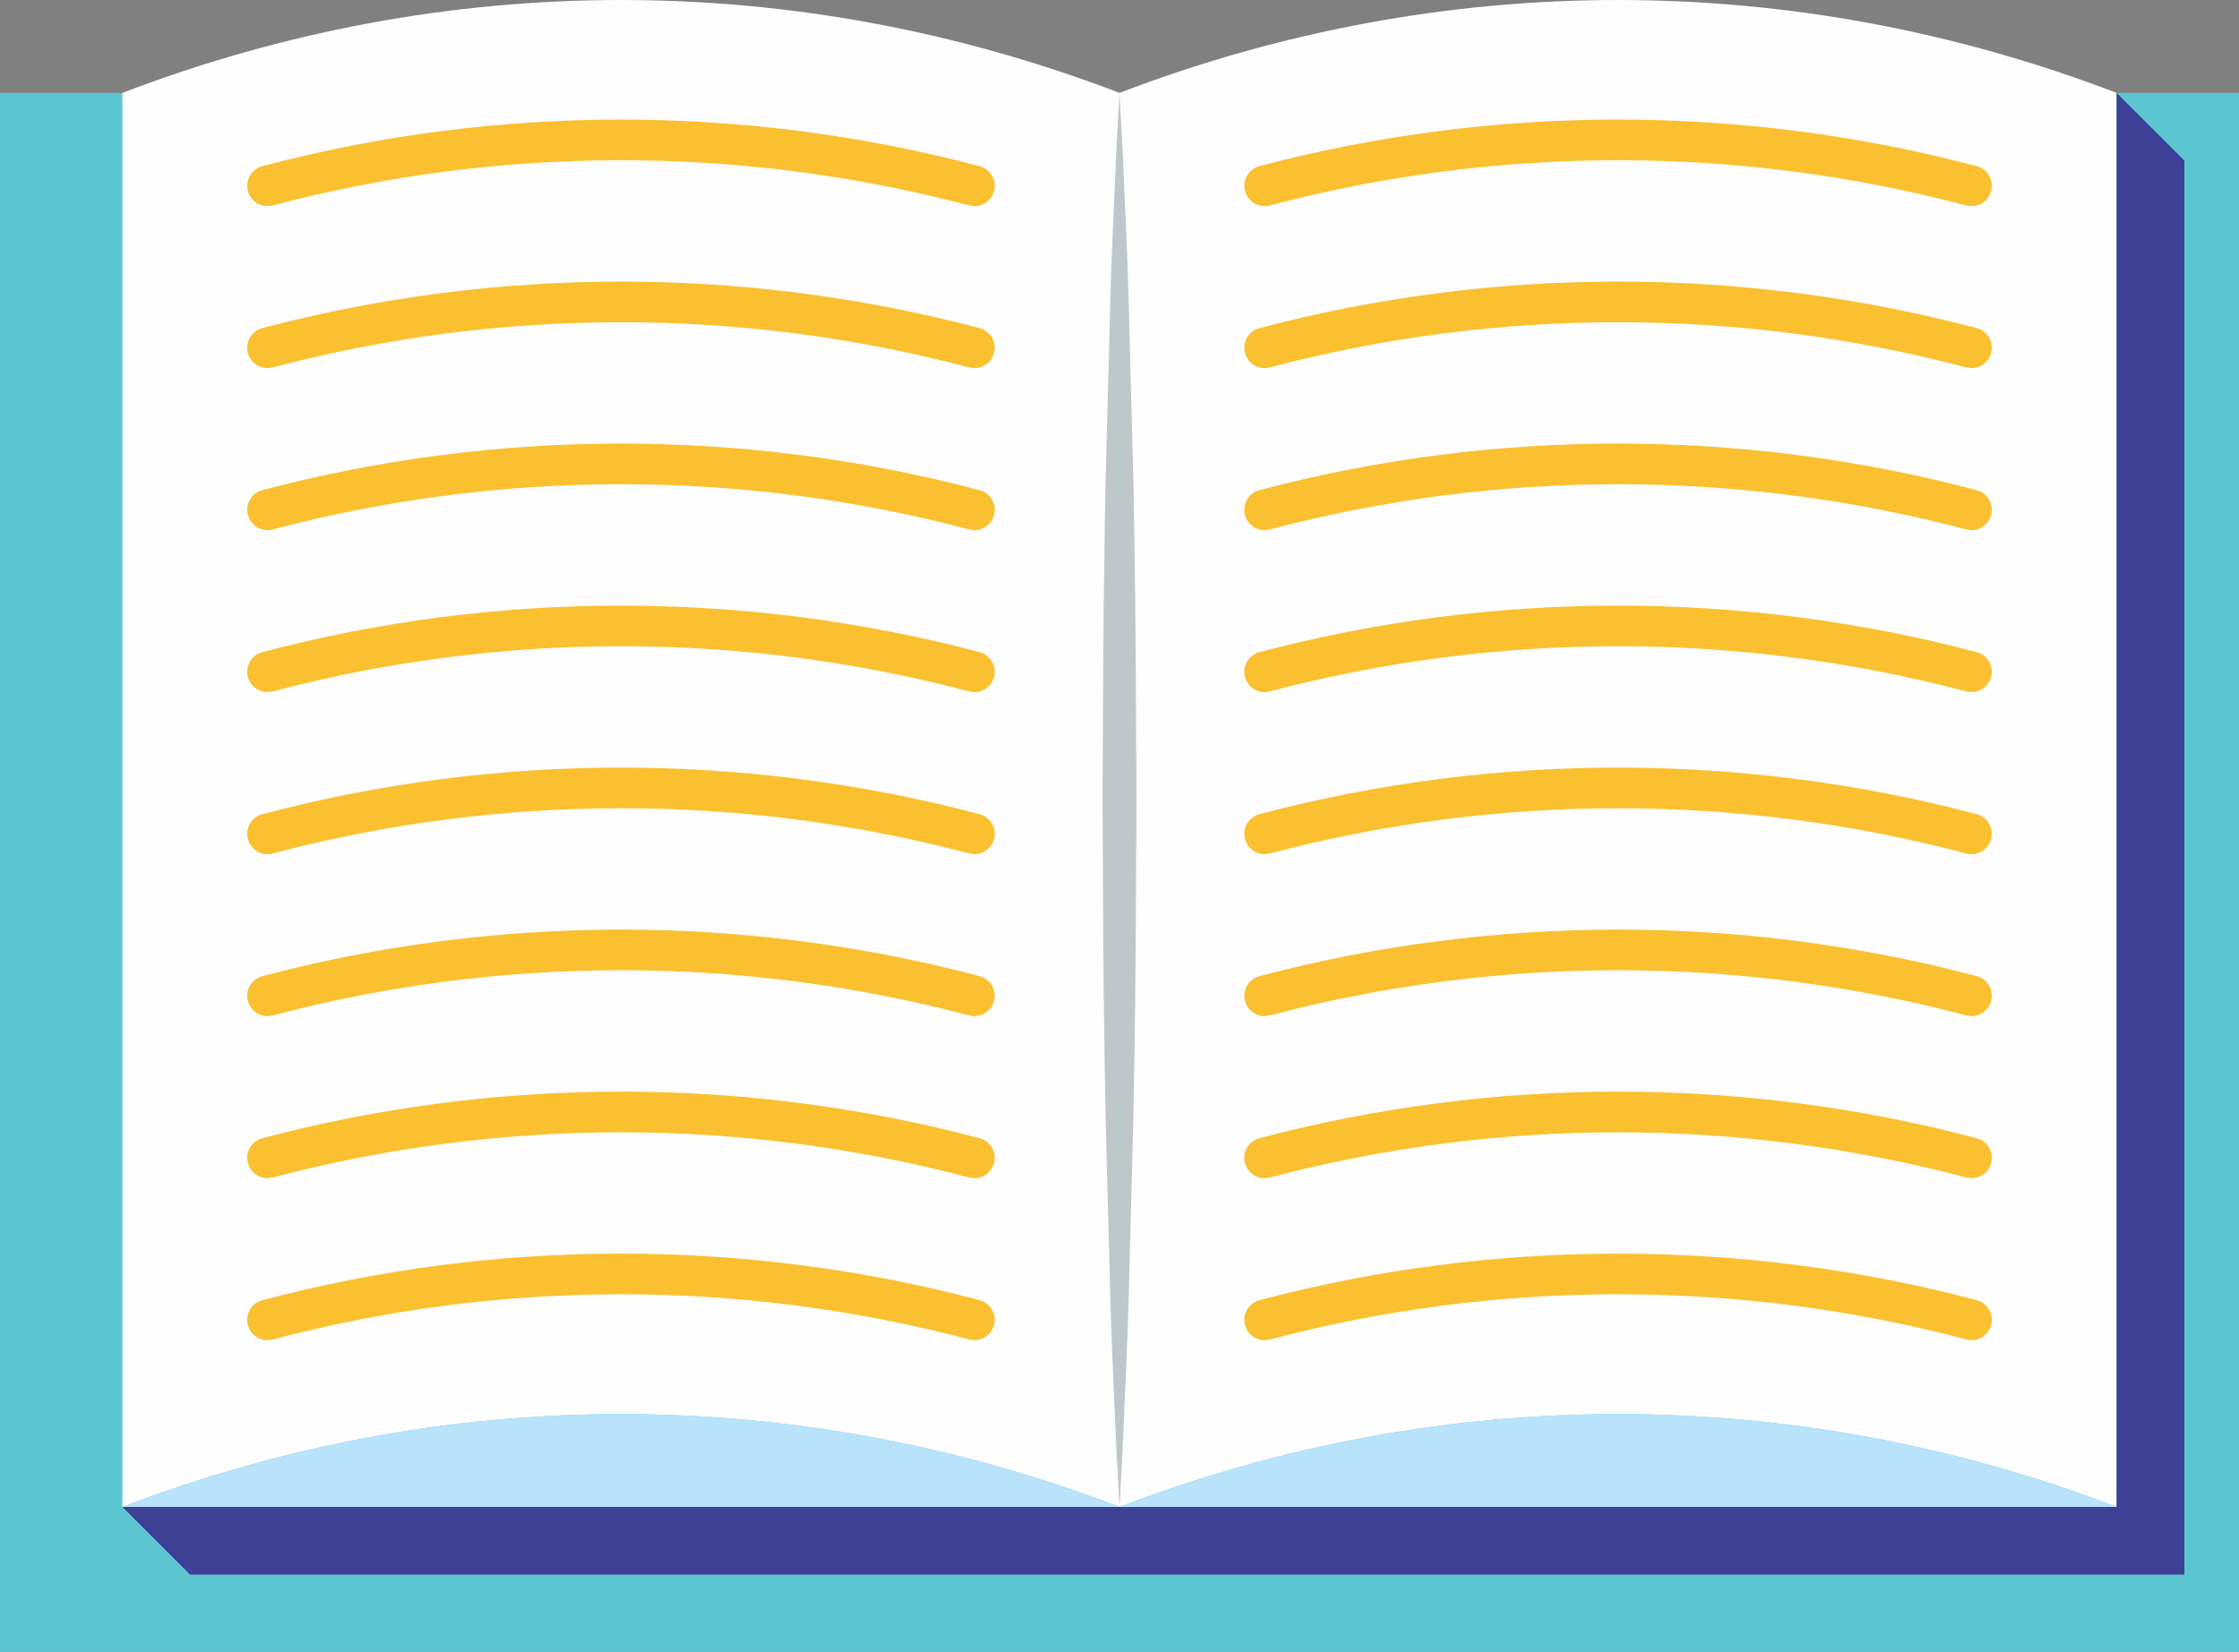 <?xml version="1.0" encoding="UTF-8"?>
<!DOCTYPE svg PUBLIC "-//W3C//DTD SVG 1.1//EN" "http://www.w3.org/Graphics/SVG/1.1/DTD/svg11.dtd">
<!-- Creator: CorelDRAW X8 -->
<svg xmlns="http://www.w3.org/2000/svg" xml:space="preserve" width="100%" height="100%" version="1.1" style="shape-rendering:geometricPrecision; text-rendering:geometricPrecision; image-rendering:optimizeQuality; fill-rule:evenodd; clip-rule:evenodd"
viewBox="0 0 233186 172074"
 xmlns:xlink="http://www.w3.org/1999/xlink">
 <rect x="0" y="0" width="233186" height="172074" fill="#808080" stroke="none"/>
 <defs>
  <style type="text/css">
   <![CDATA[
    .fil1 {fill:#FEFEFE;fill-rule:nonzero}
    .fil2 {fill:#FAC02F;fill-rule:nonzero}
    .fil5 {fill:#BEC8CA;fill-rule:nonzero}
    .fil0 {fill:#5CC6D0;fill-rule:nonzero}
    .fil4 {fill:#3E4095;fill-rule:nonzero}
    .fil3 {fill:#B9E3FB;fill-rule:nonzero}
   ]]>
  </style>
 </defs>
 <g id="Layer_x0020_1">
  <g id="_1816451966576">
   <polygon class="fil0" points="129339,9676 0,9676 0,172074 233186,172074 233186,9676 "/>
   <path class="fil1" d="M220440 156979c-33655,-12891 -70189,-12891 -103847,0 0,-49096 0,-98203 0,-147303 33651,-12901 70192,-12901 103847,0 0,49100 4,98207 0,147303z"/>
   <path class="fil2" d="M205324 21477l-544 -74c-23720,-6283 -48803,-6280 -72531,-4 -1125,307 -2289,-370 -2586,-1506 -303,-1129 374,-2286 1503,-2586 24434,-6466 50264,-6466 74704,4 1129,299 1800,1457 1500,2585 -251,953 -1108,1581 -2046,1581z"/>
   <path class="fil2" d="M205324 38347l-540 -74c-23728,-6276 -48807,-6276 -72535,0 -1125,307 -2289,-371 -2586,-1503 -300,-1133 374,-2290 1503,-2590 24434,-6463 50267,-6463 74701,0 1129,300 1803,1457 1503,2590 -251,949 -1108,1577 -2046,1577z"/>
   <path class="fil2" d="M205324 55227l-544 -74c-23720,-6279 -48803,-6283 -72531,0 -1125,307 -2289,-374 -2586,-1506 -303,-1133 374,-2290 1503,-2590 24434,-6466 50264,-6466 74704,4 1129,300 1800,1457 1500,2589 -251,949 -1108,1577 -2046,1577z"/>
   <path class="fil2" d="M205324 72097l-540 -71c-23728,-6279 -48807,-6279 -72535,0 -1125,311 -2289,-374 -2586,-1506 -300,-1129 374,-2286 1503,-2586 24434,-6463 50267,-6463 74701,0 1129,300 1803,1457 1503,2586 -251,949 -1108,1577 -2046,1577z"/>
   <path class="fil2" d="M131706 88977c-935,0 -1796,-624 -2043,-1577 -303,-1128 374,-2286 1503,-2585 24437,-6470 50264,-6470 74704,0 1129,299 1800,1457 1500,2585 -297,1133 -1440,1817 -2590,1507 -23720,-6280 -48803,-6280 -72531,0l-543 70z"/>
   <path class="fil2" d="M131706 105854c-935,0 -1796,-628 -2043,-1580 -303,-1129 374,-2286 1503,-2586 24434,-6470 50264,-6466 74701,-4 1129,300 1803,1457 1503,2586 -297,1136 -1454,1806 -2586,1507 -23728,-6276 -48807,-6276 -72535,3l-543 74z"/>
   <path class="fil2" d="M205324 122735l-540 -74c-23728,-6276 -48807,-6276 -72535,0 -1125,310 -2289,-371 -2586,-1507 -303,-1129 374,-2286 1503,-2586 24434,-6470 50267,-6470 74701,0 1129,300 1803,1457 1503,2586 -251,953 -1108,1581 -2046,1581z"/>
   <path class="fil2" d="M131706 139608c-935,0 -1796,-628 -2043,-1577 -303,-1132 374,-2289 1503,-2589 24419,-6460 50253,-6467 74701,-7 1129,300 1799,1457 1503,2589 -297,1129 -1454,1806 -2586,1503 -23739,-6276 -48821,-6269 -72535,7l-543 74z"/>
   <path class="fil1" d="M116593 156979c-33655,-12891 -70189,-12891 -103847,0 0,-49096 0,-98203 0,-147303 33658,-12901 70195,-12901 103847,0 0,49100 3,98207 0,147303z"/>
   <path class="fil2" d="M101483 21477l-543 -74c-23724,-6280 -48803,-6283 -72534,-4 -1122,307 -2286,-370 -2590,-1506 -296,-1129 378,-2286 1506,-2586 24434,-6466 50264,-6463 74698,4 1129,299 1806,1457 1506,2585 -250,953 -1108,1581 -2043,1581z"/>
   <path class="fil2" d="M27862 38347c-938,0 -1792,-628 -2046,-1577 -296,-1133 378,-2290 1506,-2590 24434,-6463 50264,-6463 74698,0 1129,300 1806,1457 1506,2590 -300,1132 -1457,1810 -2586,1503 -23728,-6276 -48810,-6276 -72534,0l-544 74z"/>
   <path class="fil2" d="M101483 55227l-543 -74c-23724,-6283 -48803,-6279 -72534,0 -1122,307 -2286,-374 -2590,-1506 -296,-1133 378,-2290 1506,-2590 24434,-6466 50264,-6463 74698,4 1129,300 1806,1457 1506,2589 -250,949 -1108,1577 -2043,1577z"/>
   <path class="fil2" d="M27862 72097c-938,0 -1792,-628 -2046,-1577 -296,-1129 378,-2286 1506,-2586 24434,-6463 50264,-6463 74698,0 1129,300 1806,1457 1506,2586 -300,1132 -1457,1817 -2586,1506 -23728,-6279 -48810,-6279 -72534,0l-544 71z"/>
   <path class="fil2" d="M101483 88977l-543 -70c-23728,-6283 -48810,-6283 -72534,0 -1133,310 -2286,-374 -2590,-1507 -296,-1128 374,-2286 1503,-2585 24437,-6470 50267,-6470 74701,0 1129,299 1806,1457 1506,2585 -250,953 -1108,1577 -2043,1577z"/>
   <path class="fil2" d="M27862 105854c-938,0 -1792,-628 -2046,-1580 -296,-1129 378,-2286 1506,-2586 24427,-6470 50261,-6466 74698,-4 1129,300 1806,1457 1506,2586 -300,1136 -1457,1806 -2586,1507 -23728,-6276 -48810,-6276 -72534,3l-544 74z"/>
   <path class="fil2" d="M27862 122735c-938,0 -1792,-628 -2046,-1581 -296,-1129 378,-2286 1506,-2586 24434,-6470 50264,-6470 74698,0 1129,300 1806,1457 1506,2586 -300,1136 -1457,1817 -2586,1507 -23731,-6276 -48807,-6276 -72534,0l-544 74z"/>
   <path class="fil2" d="M27862 139608c-938,0 -1792,-628 -2046,-1577 -296,-1132 378,-2289 1506,-2589 24420,-6470 50250,-6467 74698,-7 1129,300 1806,1457 1506,2589 -300,1129 -1457,1806 -2586,1503 -23738,-6269 -48821,-6269 -72534,7l-544 74z"/>
   <path class="fil3" d="M12746 156979l103847 0c-33655,-12891 -70189,-12891 -103847,0z"/>
   <path class="fil3" d="M116593 156979l103847 0c-33655,-12891 -70189,-12891 -103847,0z"/>
   <path class="fil4" d="M227496 164034l-207695 0 -7055 -7055 103847 0 103847 0c0,-15343 0,-30688 0,-46031 0,-33757 0,-67518 0,-101272l7056 7056 0 147302z"/>
   <path class="fil5" d="M116593 156979c3,-49096 0,-98203 0,-147303 0,0 123,2301 346,6329 141,4025 490,9783 645,16687 155,6904 455,14957 561,23593 148,8629 173,17833 212,27041 -39,9207 -67,18415 -215,27044 -110,8632 -406,16686 -561,23590 -159,6904 -505,12661 -646,16690 -219,4025 -342,6329 -342,6329l0 0z"/>
   <path class="fil5" d="M116593 156979l0 0c0,0 -124,-2304 -342,-6329 -141,-4029 -487,-9786 -646,-16690 -155,-6904 -451,-14958 -561,-23590 -148,-8629 -176,-17837 -215,-27044 39,-9208 64,-18412 212,-27041 106,-8636 405,-16689 561,-23593 155,-6904 504,-12662 645,-16687 222,-4028 346,-6329 346,-6329l0 0c0,49100 3,98207 0,147303l0 0z"/>
  </g>
 </g>
</svg>
